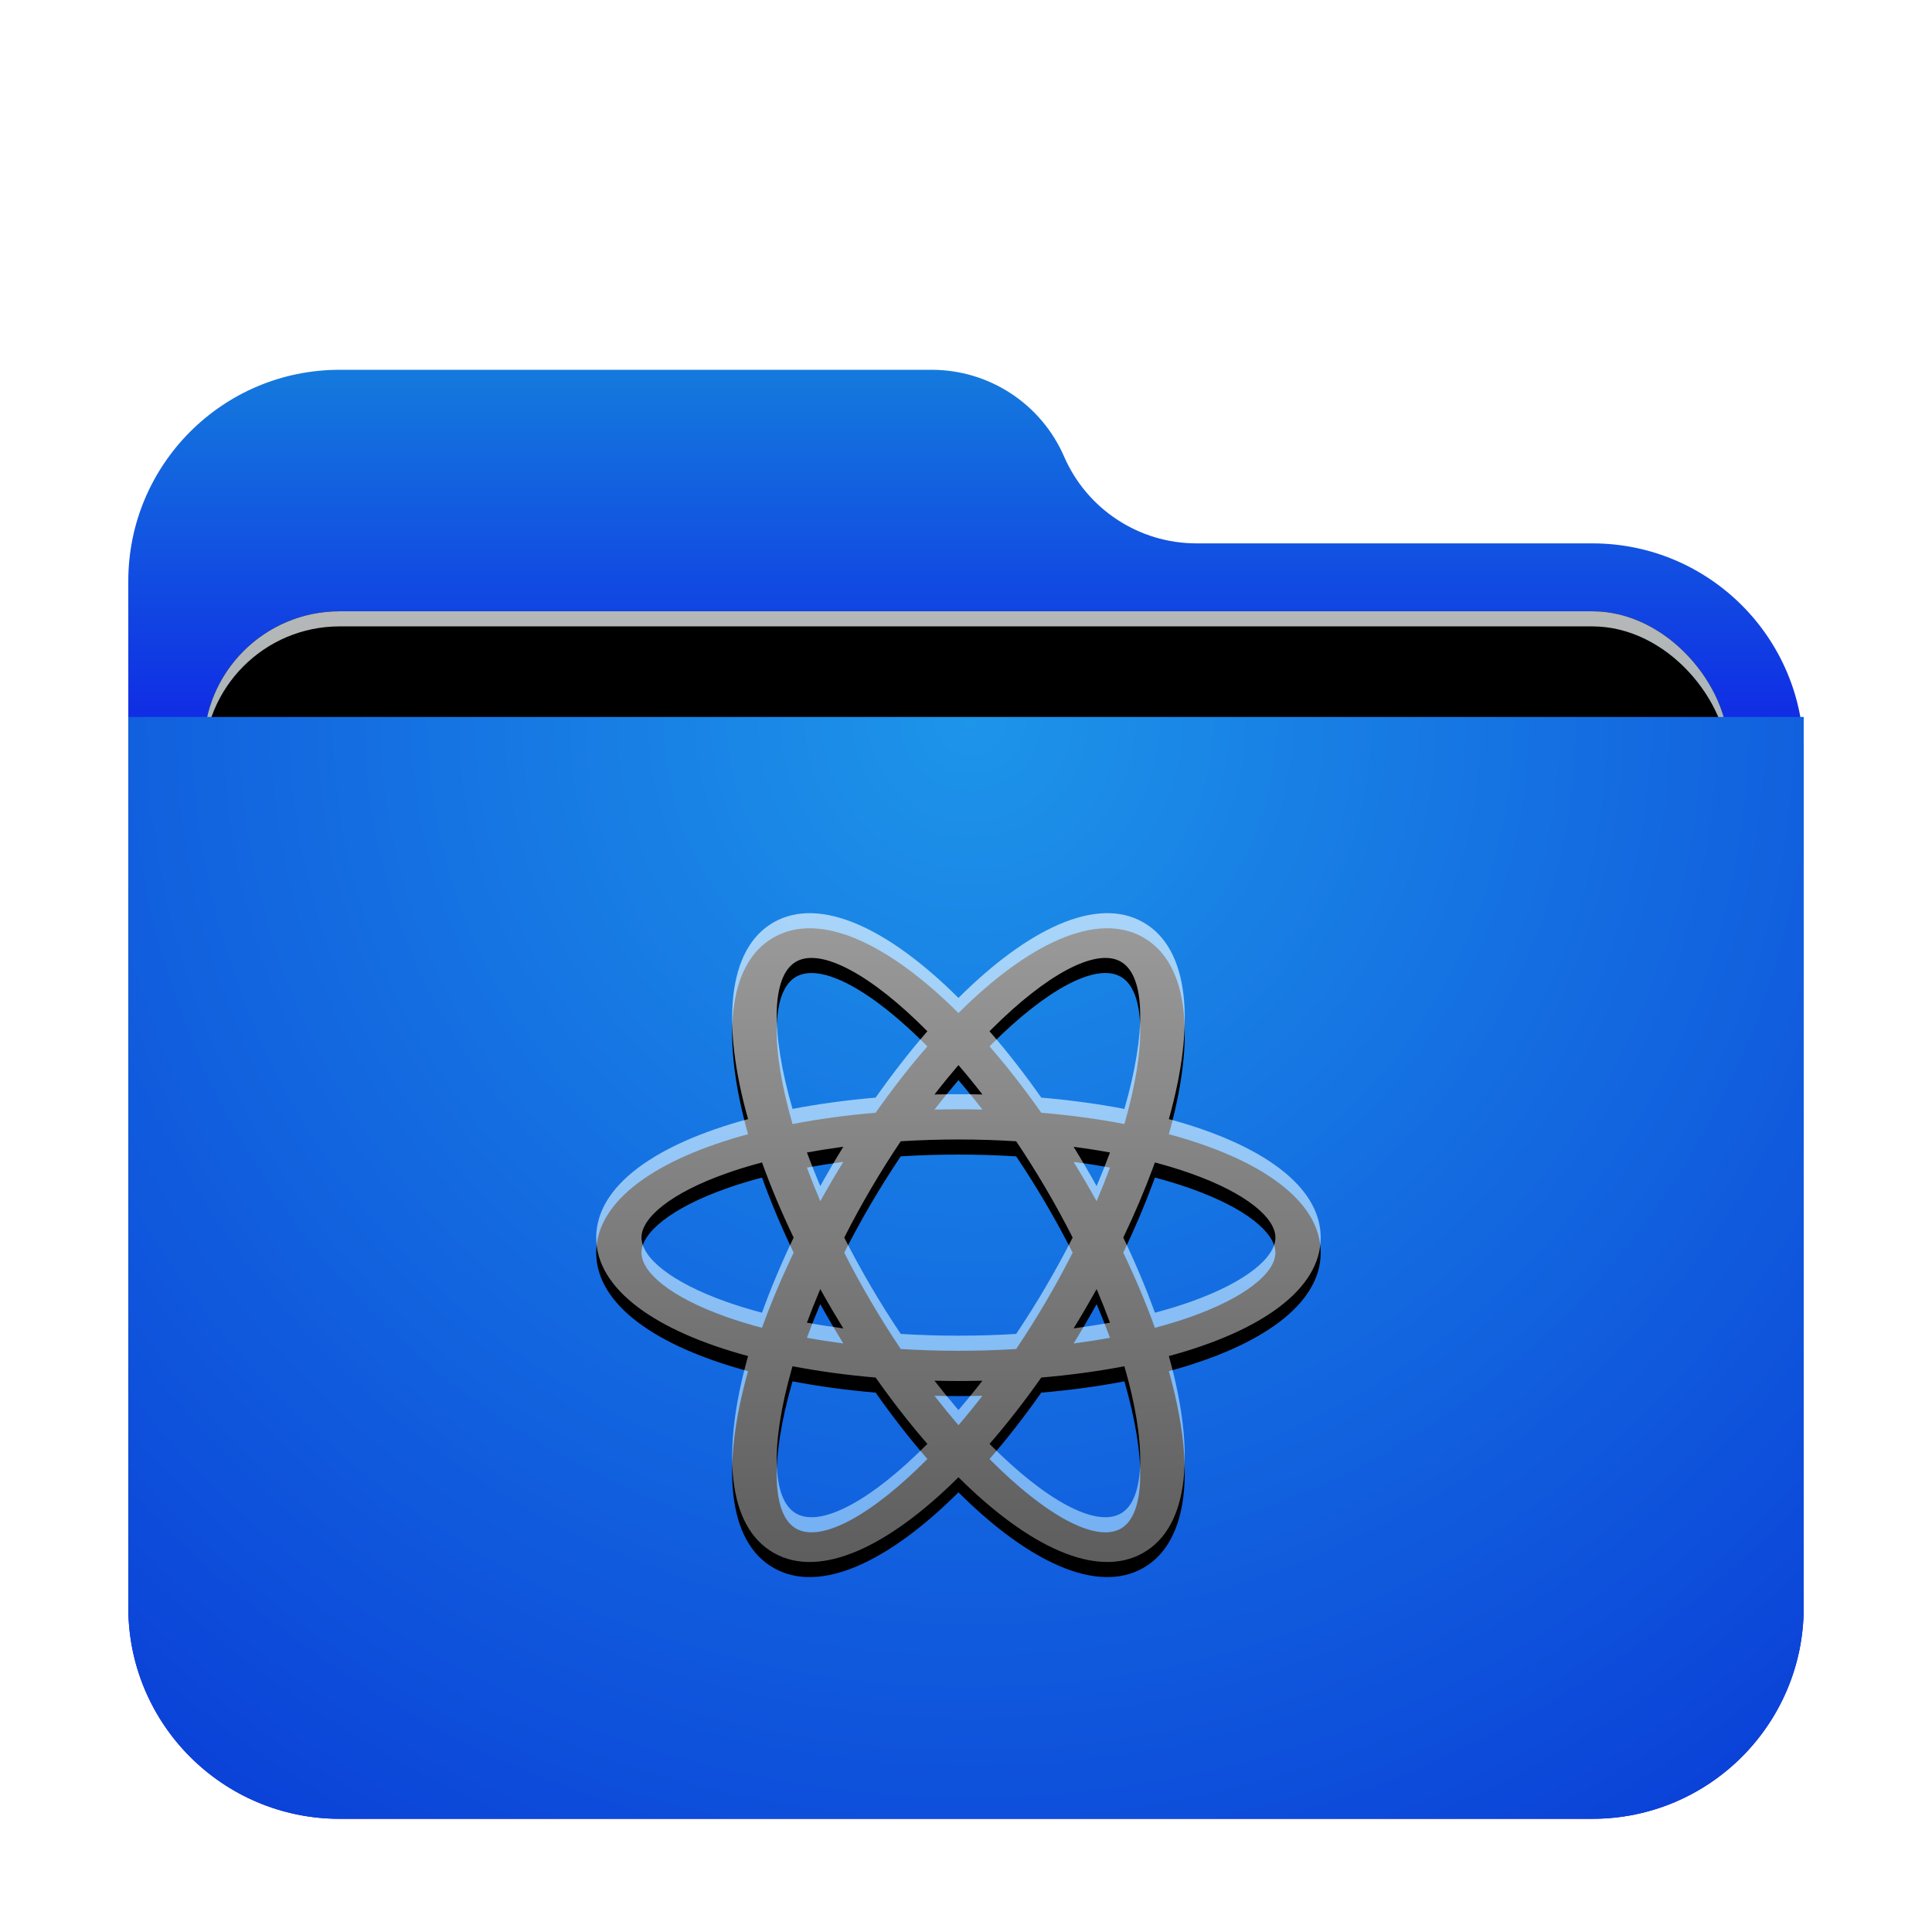 <svg xmlns="http://www.w3.org/2000/svg" xmlns:xlink="http://www.w3.org/1999/xlink" width="256" height="256" viewBox="0 0 256 256">
  <defs>
    <filter id="network-workgroup-a" width="124.3%" height="128.1%" x="-12.2%" y="-14.1%" filterUnits="objectBoundingBox">
      <feOffset dy="4" in="SourceAlpha" result="shadowOffsetOuter1"/>
      <feGaussianBlur in="shadowOffsetOuter1" result="shadowBlurOuter1" stdDeviation="5"/>
      <feComposite in="shadowBlurOuter1" in2="SourceAlpha" operator="out" result="shadowBlurOuter1"/>
      <feColorMatrix in="shadowBlurOuter1" result="shadowMatrixOuter1" values="0 0 0 0 0   0 0 0 0 0   0 0 0 0 0  0 0 0 0.2 0"/>
      <feMerge>
        <feMergeNode in="shadowMatrixOuter1"/>
        <feMergeNode in="SourceGraphic"/>
      </feMerge>
    </filter>
    <linearGradient id="network-workgroup-b" x1="50%" x2="50%" y1="0%" y2="37.968%">
      <stop offset="0%" stop-color="#147ADD"/>
      <stop offset="100%" stop-color="#0D00E9"/>
    </linearGradient>
    <linearGradient id="network-workgroup-e" x1="50%" x2="50%" y1="0%" y2="77.929%">
      <stop offset="0%" stop-color="#B5B7B8"/>
      <stop offset="100%" stop-color="#80B0BD"/>
    </linearGradient>
    <rect id="network-workgroup-d" width="202" height="83" x="10" y="32" rx="18"/>
    <filter id="network-workgroup-c" width="108.9%" height="121.7%" x="-4.5%" y="-10.8%" filterUnits="objectBoundingBox">
      <feOffset in="SourceAlpha" result="shadowOffsetOuter1"/>
      <feGaussianBlur in="shadowOffsetOuter1" result="shadowBlurOuter1" stdDeviation="3"/>
      <feColorMatrix in="shadowBlurOuter1" values="0 0 0 0 0   0 0 0 0 0   0 0 0 0 0  0 0 0 0.2 0"/>
    </filter>
    <filter id="network-workgroup-f" width="106.9%" height="116.9%" x="-3.5%" y="-8.4%" filterUnits="objectBoundingBox">
      <feOffset dy="2" in="SourceAlpha" result="shadowOffsetInner1"/>
      <feComposite in="shadowOffsetInner1" in2="SourceAlpha" k2="-1" k3="1" operator="arithmetic" result="shadowInnerInner1"/>
      <feColorMatrix in="shadowInnerInner1" values="0 0 0 0 0.827   0 0 0 0 0.827   0 0 0 0 0.827  0 0 0 0.5 0"/>
    </filter>
    <radialGradient id="network-workgroup-g" cx="50%" cy="0%" r="117.589%" fx="50%" fy="0%" gradientTransform="scale(.658 1) rotate(84.615 .63 .143)">
      <stop offset="0%" stop-color="#1D95E9"/>
      <stop offset="100%" stop-color="#0B43D8"/>
    </radialGradient>
    <linearGradient id="network-workgroup-j" x1="52.084%" x2="52.084%" y1="4.908%" y2="100%">
      <stop offset="0%" stop-color="#FFF"/>
      <stop offset="100%" stop-color="#FFF" stop-opacity=".6"/>
    </linearGradient>
    <path id="network-workgroup-i" d="M151.469,122.203 C157.664,125.722 158.408,135.723 154.878,148.288 C167.048,151.569 175,157.1 175,163.987 C175,170.874 167.048,176.404 154.877,179.686 C158.408,192.25 157.664,202.251 151.469,205.77 C145.333,209.256 136.236,204.944 127.001,195.742 C117.764,204.943 108.667,209.256 102.531,205.77 C96.336,202.251 95.592,192.25 99.123,179.684 C86.952,176.404 79,170.873 79,163.987 C79,157.1 86.952,151.569 99.123,148.288 C95.592,135.723 96.336,125.722 102.531,122.203 C108.667,118.718 117.765,123.03 127,132.233 C136.236,123.03 145.333,118.718 151.469,122.203 Z M105.013,181.034 L104.884,181.485 C102.102,191.315 102.235,198.702 105.495,200.554 C108.821,202.443 115.516,198.768 122.883,191.324 C120.565,188.661 118.264,185.714 116.026,182.531 C112.155,182.201 108.463,181.697 105.013,181.034 Z M148.987,181.034 L148.834,181.064 C145.428,181.712 141.788,182.205 137.974,182.53 C135.736,185.713 133.436,188.66 131.117,191.325 C138.485,198.769 145.18,202.443 148.505,200.554 C151.815,198.673 151.901,191.088 148.987,181.034 Z M123.826,182.95 L124.049,183.237 C125.032,184.496 126.018,185.7 127,186.846 C128.057,185.613 129.118,184.313 130.174,182.95 C129.124,182.974 128.066,182.987 127,182.987 C125.934,182.987 124.876,182.974 123.826,182.95 Z M127,150.987 C124.405,150.987 121.848,151.067 119.352,151.223 C118.015,153.213 116.703,155.296 115.431,157.463 C114.147,159.652 112.959,161.833 111.868,163.987 C112.959,166.141 114.147,168.322 115.431,170.51 C116.703,172.677 118.015,174.761 119.352,176.75 C121.848,176.906 124.405,176.987 127,176.987 C129.595,176.987 132.152,176.906 134.648,176.751 C135.984,174.761 137.297,172.678 138.569,170.51 C139.853,168.322 141.041,166.141 142.132,163.986 C141.041,161.833 139.853,159.651 138.569,157.463 C137.298,155.297 135.985,153.213 134.648,151.224 C132.152,151.067 129.595,150.987 127,150.987 Z M108.692,170.808 L108.615,170.988 C108.002,172.439 107.437,173.866 106.922,175.262 C108.481,175.548 110.09,175.801 111.742,176.019 C111.241,175.205 110.746,174.381 110.256,173.547 C109.72,172.633 109.199,171.72 108.692,170.808 Z M145.309,170.809 L144.856,171.614 C144.493,172.258 144.122,172.902 143.744,173.547 C143.254,174.381 142.759,175.205 142.258,176.018 C143.91,175.8 145.519,175.548 147.078,175.262 C146.541,173.809 145.951,172.322 145.309,170.809 Z M100.97,154.031 L100.275,154.219 C98.842,154.613 97.475,155.041 96.185,155.5 C88.876,158.098 85,161.357 85,163.987 C85,166.617 88.876,169.875 96.185,172.474 C97.682,173.006 99.282,173.497 100.97,173.942 C102.13,170.723 103.533,167.386 105.161,163.988 C103.533,160.589 102.13,157.251 100.97,154.031 Z M153.03,154.031 L152.8,154.664 C151.686,157.687 150.361,160.81 148.839,163.986 C150.467,167.385 151.87,170.722 153.03,173.942 C154.719,173.496 156.318,173.006 157.815,172.474 C165.124,169.875 169,166.617 169,163.987 C169,161.357 165.124,158.098 157.815,155.5 C156.318,154.968 154.718,154.477 153.03,154.031 Z M111.742,151.956 L111.293,152.015 C109.798,152.219 108.339,152.451 106.921,152.712 C107.459,154.166 108.049,155.652 108.691,157.165 C109.199,156.254 109.72,155.34 110.256,154.427 C110.746,153.592 111.241,152.768 111.742,151.956 Z M142.258,151.955 L142.518,152.379 C142.93,153.054 143.339,153.737 143.744,154.427 C144.28,155.341 144.801,156.254 145.308,157.165 C145.951,155.652 146.541,154.165 147.078,152.711 C145.519,152.425 143.91,152.173 142.258,151.955 Z M105.495,127.42 C102.185,129.3 102.099,136.886 105.013,146.94 C108.462,146.277 112.155,145.773 116.026,145.443 C118.264,142.261 120.564,139.314 122.883,136.649 C115.515,129.205 108.82,125.531 105.495,127.42 Z M131.419,136.345 L131.117,136.649 C133.435,139.314 135.736,142.26 137.974,145.443 C141.845,145.773 145.537,146.277 148.987,146.939 C151.901,136.885 151.815,129.3 148.505,127.42 C145.225,125.557 138.667,129.106 131.419,136.345 Z M123.825,145.024 L123.851,145.023 C124.892,144.999 125.942,144.987 127,144.987 C128.067,144.987 129.125,144.999 130.175,145.024 C129.118,143.661 128.057,142.36 127,141.128 C125.943,142.361 124.882,143.661 123.825,145.024 Z"/>
    <filter id="network-workgroup-h" width="127.1%" height="130.2%" x="-13.5%" y="-12.8%" filterUnits="objectBoundingBox">
      <feOffset dy="2" in="SourceAlpha" result="shadowOffsetOuter1"/>
      <feGaussianBlur in="shadowOffsetOuter1" result="shadowBlurOuter1" stdDeviation="4"/>
      <feComposite in="shadowBlurOuter1" in2="SourceAlpha" operator="out" result="shadowBlurOuter1"/>
      <feColorMatrix in="shadowBlurOuter1" values="0 0 0 0 0   0 0 0 0 0.427   0 0 0 0 0.969  0 0 0 0.5 0"/>
    </filter>
  </defs>
  <g fill="none" fill-rule="evenodd">
    <g filter="url(#network-workgroup-a)" transform="translate(17 45)">
      <path fill="url(#network-workgroup-b)" d="M124,11.5 C127.036,18.483 133.925,23 141.54,23 L194,23 C209.464,23 222,35.536 222,51 L222,164 C222,179.464 209.464,192 194,192 L28,192 C12.536,192 -4.07387736e-14,179.464 -4.26325641e-14,164 L-4.26325641e-14,28 C-4.45263546e-14,12.536 12.536,-2.55810237e-14 28,-2.84217094e-14 L106.46,-2.84217094e-14 C114.075,-2.59254631e-14 120.964,4.517 124,11.5 Z"/>
      <use fill="#000" filter="url(#network-workgroup-c)" xlink:href="#network-workgroup-d"/>
      <use fill="url(#network-workgroup-e)" xlink:href="#network-workgroup-d"/>
      <use fill="#000" filter="url(#network-workgroup-f)" xlink:href="#network-workgroup-d"/>
      <path fill="url(#network-workgroup-g)" d="M0,0 L222,0 L222,118 C222,133.464 209.464,146 194,146 L28,146 C12.536,146 1.8937905e-15,133.464 0,118 L0,0 L0,0 Z" transform="translate(0 46)"/>
    </g>
    <path fill="#32A2FB" fill-opacity=".5" d="M151.469,122.203 C157.664,125.722 158.408,135.723 154.878,148.288 C167.048,151.569 175,157.1 175,163.987 C175,170.874 167.048,176.404 154.877,179.686 C158.408,192.25 157.664,202.251 151.469,205.77 C145.333,209.256 136.236,204.944 127.001,195.742 C117.764,204.943 108.667,209.256 102.531,205.77 C96.336,202.251 95.592,192.25 99.123,179.684 C86.952,176.404 79,170.873 79,163.987 C79,157.1 86.952,151.569 99.123,148.288 C95.592,135.723 96.336,125.722 102.531,122.203 C108.667,118.718 117.765,123.03 127,132.233 C136.236,123.03 145.333,118.718 151.469,122.203 Z M105.013,181.034 L104.884,181.485 C102.102,191.315 102.235,198.702 105.495,200.554 C108.821,202.443 115.516,198.768 122.883,191.324 C120.565,188.661 118.264,185.714 116.026,182.531 C112.155,182.201 108.463,181.697 105.013,181.034 Z M148.987,181.034 L148.834,181.064 C145.428,181.712 141.788,182.205 137.974,182.53 C135.736,185.713 133.436,188.66 131.117,191.325 C138.485,198.769 145.18,202.443 148.505,200.554 C151.815,198.673 151.901,191.088 148.987,181.034 Z M123.826,182.95 L124.049,183.237 C125.032,184.496 126.018,185.7 127,186.846 C128.057,185.613 129.118,184.313 130.174,182.95 C129.124,182.974 128.066,182.987 127,182.987 C125.934,182.987 124.876,182.974 123.826,182.95 Z M127,150.987 C124.405,150.987 121.848,151.067 119.352,151.223 C118.015,153.213 116.703,155.296 115.431,157.463 C114.147,159.652 112.959,161.833 111.868,163.987 C112.959,166.141 114.147,168.322 115.431,170.51 C116.703,172.677 118.015,174.761 119.352,176.75 C121.848,176.906 124.405,176.987 127,176.987 C129.595,176.987 132.152,176.906 134.648,176.751 C135.984,174.761 137.297,172.678 138.569,170.51 C139.853,168.322 141.041,166.141 142.132,163.986 C141.041,161.833 139.853,159.651 138.569,157.463 C137.298,155.297 135.985,153.213 134.648,151.224 C132.152,151.067 129.595,150.987 127,150.987 Z M108.692,170.808 L108.615,170.988 C108.002,172.439 107.437,173.866 106.922,175.262 C108.481,175.548 110.09,175.801 111.742,176.019 C111.241,175.205 110.746,174.381 110.256,173.547 C109.72,172.633 109.199,171.72 108.692,170.808 Z M145.309,170.809 L144.856,171.614 C144.493,172.258 144.122,172.902 143.744,173.547 C143.254,174.381 142.759,175.205 142.258,176.018 C143.91,175.8 145.519,175.548 147.078,175.262 C146.541,173.809 145.951,172.322 145.309,170.809 Z M100.97,154.031 L100.275,154.219 C98.842,154.613 97.475,155.041 96.185,155.5 C88.876,158.098 85,161.357 85,163.987 C85,166.617 88.876,169.875 96.185,172.474 C97.682,173.006 99.282,173.497 100.97,173.942 C102.13,170.723 103.533,167.386 105.161,163.988 C103.533,160.589 102.13,157.251 100.97,154.031 Z M153.03,154.031 L152.8,154.664 C151.686,157.687 150.361,160.81 148.839,163.986 C150.467,167.385 151.87,170.722 153.03,173.942 C154.719,173.496 156.318,173.006 157.815,172.474 C165.124,169.875 169,166.617 169,163.987 C169,161.357 165.124,158.098 157.815,155.5 C156.318,154.968 154.718,154.477 153.03,154.031 Z M111.742,151.956 L111.293,152.015 C109.798,152.219 108.339,152.451 106.921,152.712 C107.459,154.166 108.049,155.652 108.691,157.165 C109.199,156.254 109.72,155.34 110.256,154.427 C110.746,153.592 111.241,152.768 111.742,151.956 Z M142.258,151.955 L142.518,152.379 C142.93,153.054 143.339,153.737 143.744,154.427 C144.28,155.341 144.801,156.254 145.308,157.165 C145.951,155.652 146.541,154.165 147.078,152.711 C145.519,152.425 143.91,152.173 142.258,151.955 Z M105.495,127.42 C102.185,129.3 102.099,136.886 105.013,146.94 C108.462,146.277 112.155,145.773 116.026,145.443 C118.264,142.261 120.564,139.314 122.883,136.649 C115.515,129.205 108.82,125.531 105.495,127.42 Z M131.419,136.345 L131.117,136.649 C133.435,139.314 135.736,142.26 137.974,145.443 C141.845,145.773 145.537,146.277 148.987,146.939 C151.901,136.885 151.815,129.3 148.505,127.42 C145.225,125.557 138.667,129.106 131.419,136.345 Z M123.825,145.024 L123.851,145.023 C124.892,144.999 125.942,144.987 127,144.987 C128.067,144.987 129.125,144.999 130.175,145.024 C129.118,143.661 128.057,142.36 127,141.128 C125.943,142.361 124.882,143.661 123.825,145.024 Z"/>
    <use fill="#000" filter="url(#network-workgroup-h)" xlink:href="#network-workgroup-i"/>
    <use fill="url(#network-workgroup-j)" fill-opacity=".6" xlink:href="#network-workgroup-i"/>
  </g>
</svg>
